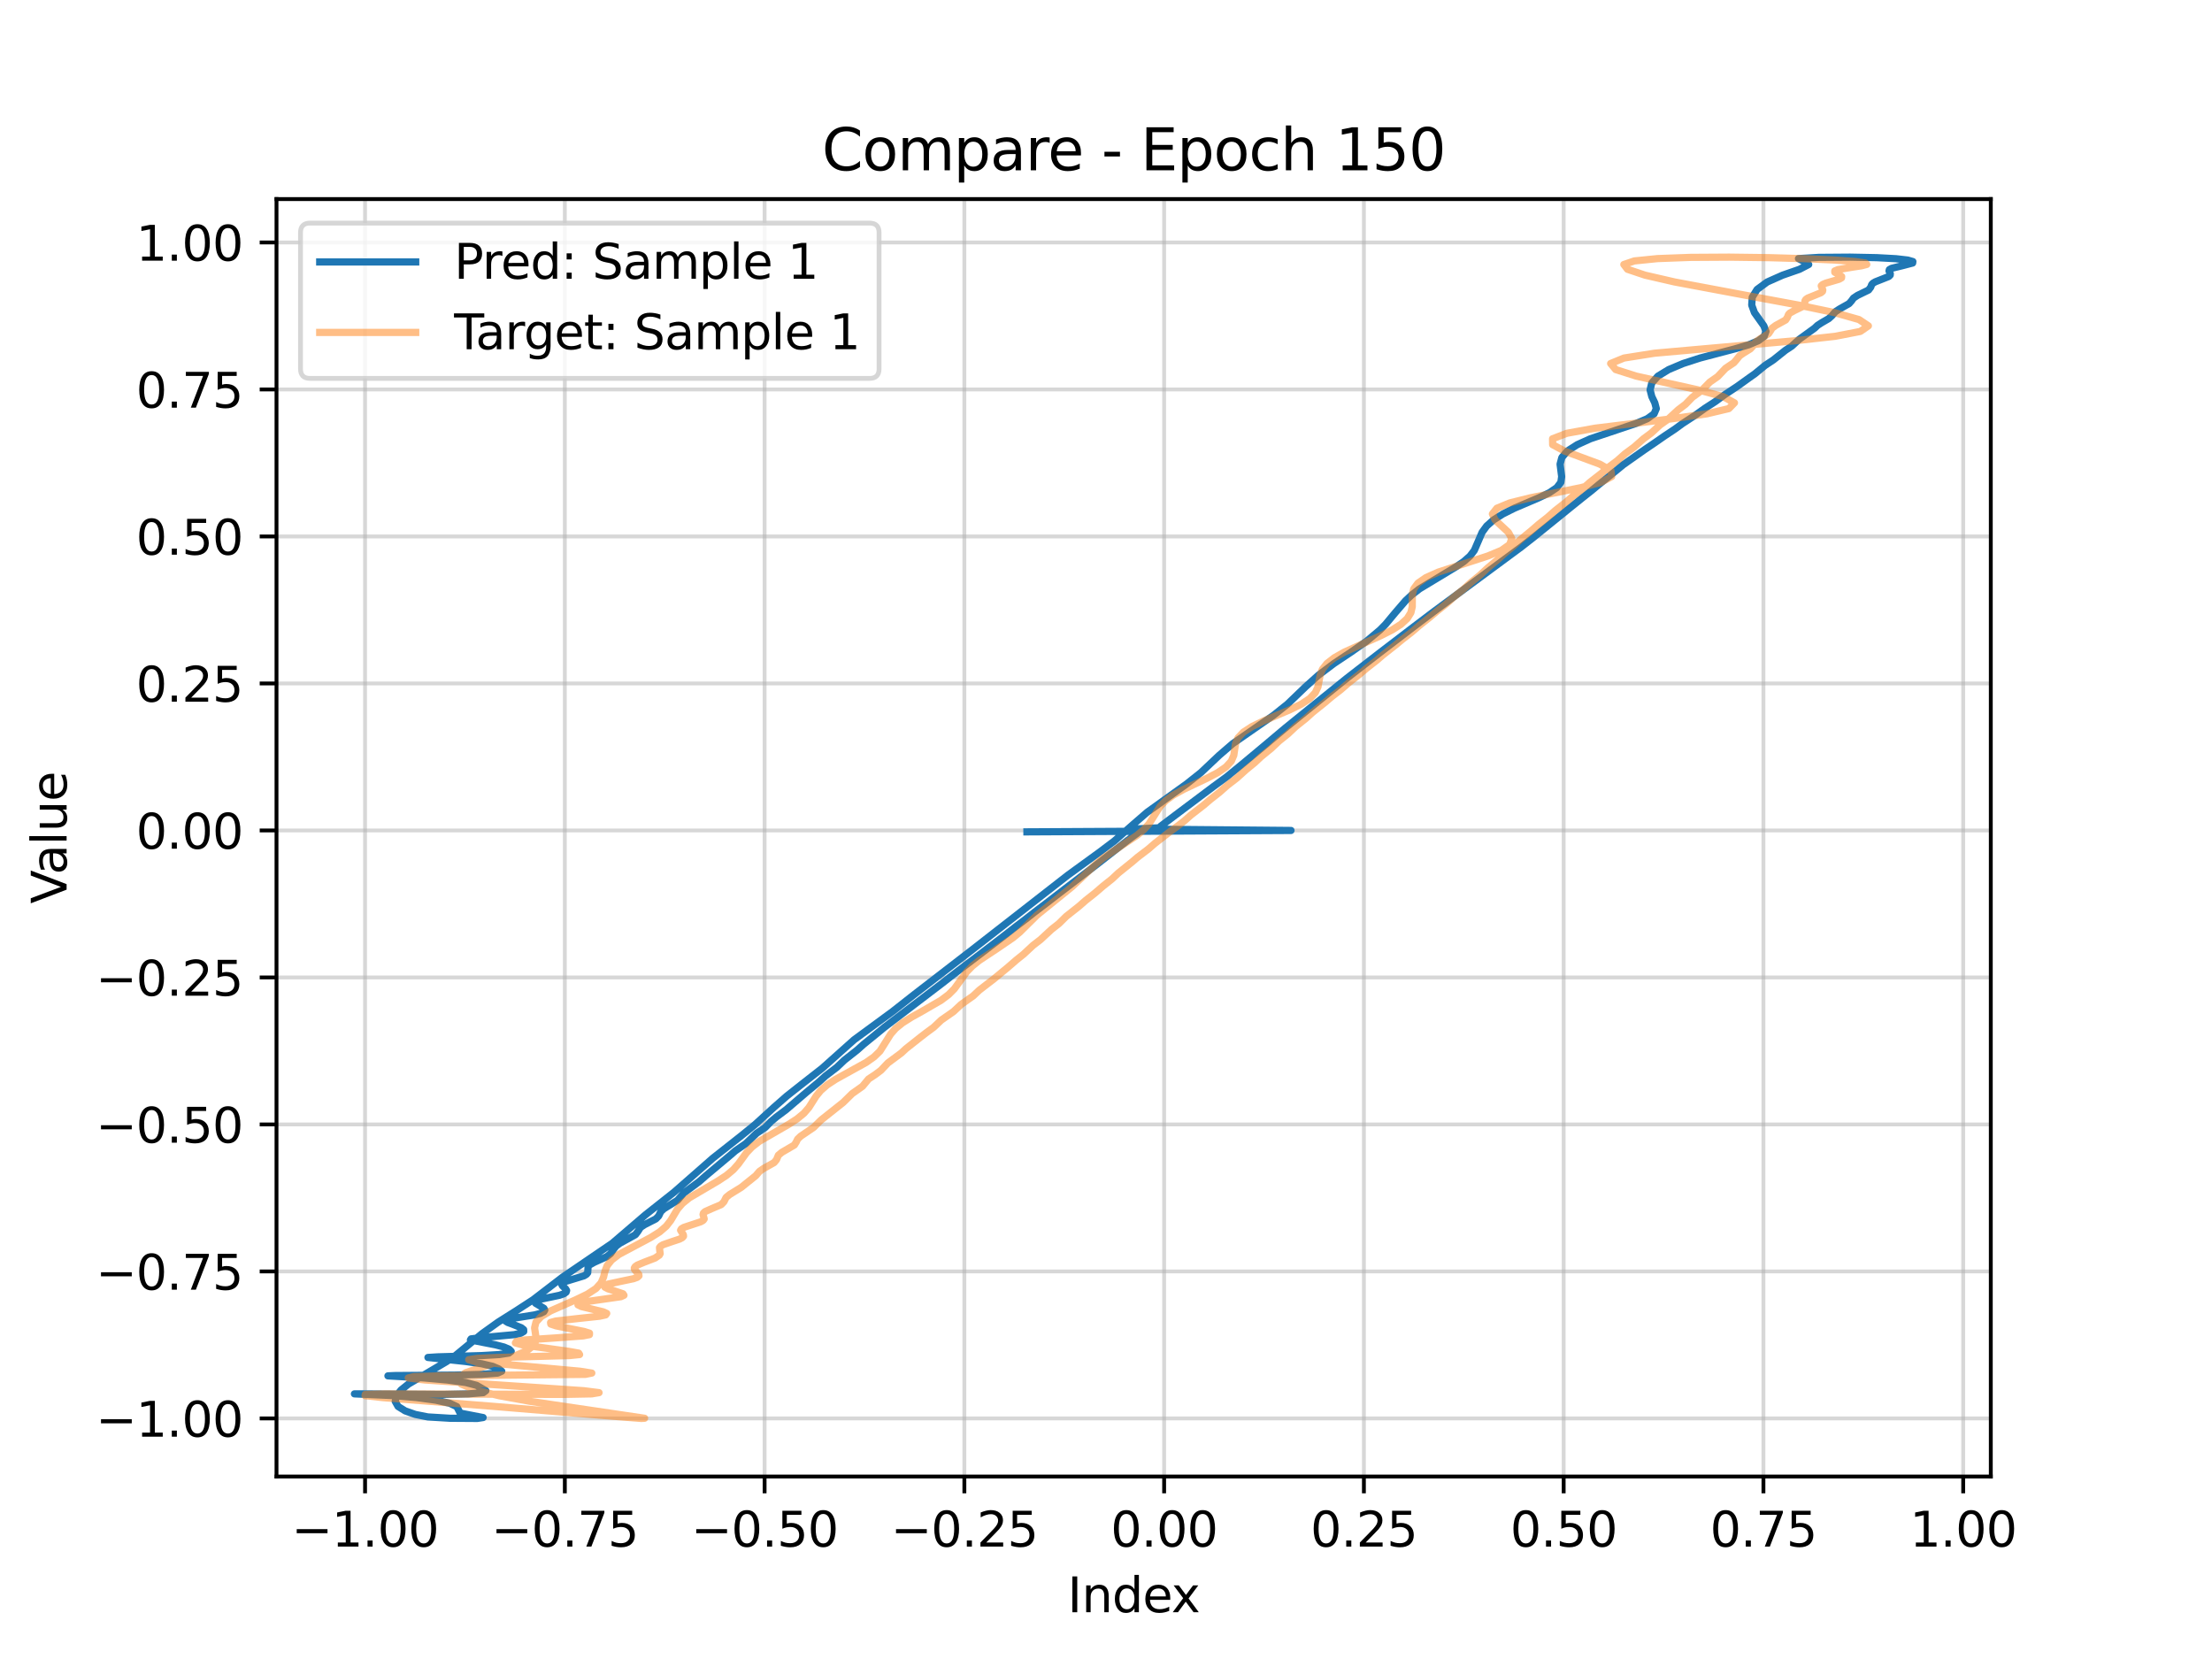 <?xml version="1.0" encoding="utf-8" standalone="no"?>
<!DOCTYPE svg PUBLIC "-//W3C//DTD SVG 1.1//EN"
  "http://www.w3.org/Graphics/SVG/1.1/DTD/svg11.dtd">
<svg xmlns:xlink="http://www.w3.org/1999/xlink" width="460.8pt" height="345.6pt" viewBox="0 0 460.8 345.6" xmlns="http://www.w3.org/2000/svg" version="1.1">
 <defs>
  <style type="text/css">*{stroke-linejoin: round; stroke-linecap: butt}</style>
 </defs>
 <g id="figure_1">
  <g id="patch_1">
   <path d="M 0 345.6 
L 460.8 345.6 
L 460.8 0 
L 0 0 
z
" style="fill: #ffffff"/>
  </g>
  <g id="axes_1">
   <g id="patch_2">
    <path d="M 57.6 307.584 
L 414.72 307.584 
L 414.72 41.472 
L 57.6 41.472 
z
" style="fill: #ffffff"/>
   </g>
   <g id="matplotlib.axis_1">
    <g id="xtick_1">
     <g id="line2d_1">
      <path d="M 76.05 307.584 
L 76.05 41.472 
" clip-path="url(#p372ca91ec2)" style="fill: none; stroke: #b0b0b0; stroke-opacity: 0.5; stroke-width: 0.8; stroke-linecap: square"/>
     </g>
     <g id="line2d_2">
      <defs>
       <path id="m14d3449de6" d="M 0 0 
L 0 3.5 
" style="stroke: #000000; stroke-width: 0.8"/>
      </defs>
      <g>
       <use xlink:href="#m14d3449de6" x="76.05" y="307.584" style="stroke: #000000; stroke-width: 0.8"/>
      </g>
     </g>
     <g id="text_1">
      <!-- −1.00 -->
      <g transform="translate(60.728 322.182) scale(0.1 -0.1)">
       <defs>
        <path id="DejaVuSans-2212" d="M 678 2272 
L 4684 2272 
L 4684 1741 
L 678 1741 
L 678 2272 
z
" transform="scale(0.016)"/>
        <path id="DejaVuSans-31" d="M 794 531 
L 1825 531 
L 1825 4091 
L 703 3866 
L 703 4441 
L 1819 4666 
L 2450 4666 
L 2450 531 
L 3481 531 
L 3481 0 
L 794 0 
L 794 531 
z
" transform="scale(0.016)"/>
        <path id="DejaVuSans-2e" d="M 684 794 
L 1344 794 
L 1344 0 
L 684 0 
L 684 794 
z
" transform="scale(0.016)"/>
        <path id="DejaVuSans-30" d="M 2034 4250 
Q 1547 4250 1301 3770 
Q 1056 3291 1056 2328 
Q 1056 1369 1301 889 
Q 1547 409 2034 409 
Q 2525 409 2770 889 
Q 3016 1369 3016 2328 
Q 3016 3291 2770 3770 
Q 2525 4250 2034 4250 
z
M 2034 4750 
Q 2819 4750 3233 4129 
Q 3647 3509 3647 2328 
Q 3647 1150 3233 529 
Q 2819 -91 2034 -91 
Q 1250 -91 836 529 
Q 422 1150 422 2328 
Q 422 3509 836 4129 
Q 1250 4750 2034 4750 
z
" transform="scale(0.016)"/>
       </defs>
       <use xlink:href="#DejaVuSans-2212"/>
       <use xlink:href="#DejaVuSans-31" transform="translate(83.789 0)"/>
       <use xlink:href="#DejaVuSans-2e" transform="translate(147.412 0)"/>
       <use xlink:href="#DejaVuSans-30" transform="translate(179.199 0)"/>
       <use xlink:href="#DejaVuSans-30" transform="translate(242.822 0)"/>
      </g>
     </g>
    </g>
    <g id="xtick_2">
     <g id="line2d_3">
      <path d="M 117.665 307.584 
L 117.665 41.472 
" clip-path="url(#p372ca91ec2)" style="fill: none; stroke: #b0b0b0; stroke-opacity: 0.5; stroke-width: 0.8; stroke-linecap: square"/>
     </g>
     <g id="line2d_4">
      <g>
       <use xlink:href="#m14d3449de6" x="117.665" y="307.584" style="stroke: #000000; stroke-width: 0.8"/>
      </g>
     </g>
     <g id="text_2">
      <!-- −0.75 -->
      <g transform="translate(102.343 322.182) scale(0.1 -0.1)">
       <defs>
        <path id="DejaVuSans-37" d="M 525 4666 
L 3525 4666 
L 3525 4397 
L 1831 0 
L 1172 0 
L 2766 4134 
L 525 4134 
L 525 4666 
z
" transform="scale(0.016)"/>
        <path id="DejaVuSans-35" d="M 691 4666 
L 3169 4666 
L 3169 4134 
L 1269 4134 
L 1269 2991 
Q 1406 3038 1543 3061 
Q 1681 3084 1819 3084 
Q 2600 3084 3056 2656 
Q 3513 2228 3513 1497 
Q 3513 744 3044 326 
Q 2575 -91 1722 -91 
Q 1428 -91 1123 -41 
Q 819 9 494 109 
L 494 744 
Q 775 591 1075 516 
Q 1375 441 1709 441 
Q 2250 441 2565 725 
Q 2881 1009 2881 1497 
Q 2881 1984 2565 2268 
Q 2250 2553 1709 2553 
Q 1456 2553 1204 2497 
Q 953 2441 691 2322 
L 691 4666 
z
" transform="scale(0.016)"/>
       </defs>
       <use xlink:href="#DejaVuSans-2212"/>
       <use xlink:href="#DejaVuSans-30" transform="translate(83.789 0)"/>
       <use xlink:href="#DejaVuSans-2e" transform="translate(147.412 0)"/>
       <use xlink:href="#DejaVuSans-37" transform="translate(179.199 0)"/>
       <use xlink:href="#DejaVuSans-35" transform="translate(242.822 0)"/>
      </g>
     </g>
    </g>
    <g id="xtick_3">
     <g id="line2d_5">
      <path d="M 159.28 307.584 
L 159.28 41.472 
" clip-path="url(#p372ca91ec2)" style="fill: none; stroke: #b0b0b0; stroke-opacity: 0.5; stroke-width: 0.8; stroke-linecap: square"/>
     </g>
     <g id="line2d_6">
      <g>
       <use xlink:href="#m14d3449de6" x="159.28" y="307.584" style="stroke: #000000; stroke-width: 0.8"/>
      </g>
     </g>
     <g id="text_3">
      <!-- −0.50 -->
      <g transform="translate(143.958 322.182) scale(0.1 -0.1)">
       <use xlink:href="#DejaVuSans-2212"/>
       <use xlink:href="#DejaVuSans-30" transform="translate(83.789 0)"/>
       <use xlink:href="#DejaVuSans-2e" transform="translate(147.412 0)"/>
       <use xlink:href="#DejaVuSans-35" transform="translate(179.199 0)"/>
       <use xlink:href="#DejaVuSans-30" transform="translate(242.822 0)"/>
      </g>
     </g>
    </g>
    <g id="xtick_4">
     <g id="line2d_7">
      <path d="M 200.895 307.584 
L 200.895 41.472 
" clip-path="url(#p372ca91ec2)" style="fill: none; stroke: #b0b0b0; stroke-opacity: 0.5; stroke-width: 0.8; stroke-linecap: square"/>
     </g>
     <g id="line2d_8">
      <g>
       <use xlink:href="#m14d3449de6" x="200.895" y="307.584" style="stroke: #000000; stroke-width: 0.8"/>
      </g>
     </g>
     <g id="text_4">
      <!-- −0.25 -->
      <g transform="translate(185.573 322.182) scale(0.1 -0.1)">
       <defs>
        <path id="DejaVuSans-32" d="M 1228 531 
L 3431 531 
L 3431 0 
L 469 0 
L 469 531 
Q 828 903 1448 1529 
Q 2069 2156 2228 2338 
Q 2531 2678 2651 2914 
Q 2772 3150 2772 3378 
Q 2772 3750 2511 3984 
Q 2250 4219 1831 4219 
Q 1534 4219 1204 4116 
Q 875 4013 500 3803 
L 500 4441 
Q 881 4594 1212 4672 
Q 1544 4750 1819 4750 
Q 2544 4750 2975 4387 
Q 3406 4025 3406 3419 
Q 3406 3131 3298 2873 
Q 3191 2616 2906 2266 
Q 2828 2175 2409 1742 
Q 1991 1309 1228 531 
z
" transform="scale(0.016)"/>
       </defs>
       <use xlink:href="#DejaVuSans-2212"/>
       <use xlink:href="#DejaVuSans-30" transform="translate(83.789 0)"/>
       <use xlink:href="#DejaVuSans-2e" transform="translate(147.412 0)"/>
       <use xlink:href="#DejaVuSans-32" transform="translate(179.199 0)"/>
       <use xlink:href="#DejaVuSans-35" transform="translate(242.822 0)"/>
      </g>
     </g>
    </g>
    <g id="xtick_5">
     <g id="line2d_9">
      <path d="M 242.51 307.584 
L 242.51 41.472 
" clip-path="url(#p372ca91ec2)" style="fill: none; stroke: #b0b0b0; stroke-opacity: 0.5; stroke-width: 0.8; stroke-linecap: square"/>
     </g>
     <g id="line2d_10">
      <g>
       <use xlink:href="#m14d3449de6" x="242.51" y="307.584" style="stroke: #000000; stroke-width: 0.8"/>
      </g>
     </g>
     <g id="text_5">
      <!-- 0.00 -->
      <g transform="translate(231.377 322.182) scale(0.1 -0.1)">
       <use xlink:href="#DejaVuSans-30"/>
       <use xlink:href="#DejaVuSans-2e" transform="translate(63.623 0)"/>
       <use xlink:href="#DejaVuSans-30" transform="translate(95.41 0)"/>
       <use xlink:href="#DejaVuSans-30" transform="translate(159.033 0)"/>
      </g>
     </g>
    </g>
    <g id="xtick_6">
     <g id="line2d_11">
      <path d="M 284.125 307.584 
L 284.125 41.472 
" clip-path="url(#p372ca91ec2)" style="fill: none; stroke: #b0b0b0; stroke-opacity: 0.5; stroke-width: 0.8; stroke-linecap: square"/>
     </g>
     <g id="line2d_12">
      <g>
       <use xlink:href="#m14d3449de6" x="284.125" y="307.584" style="stroke: #000000; stroke-width: 0.8"/>
      </g>
     </g>
     <g id="text_6">
      <!-- 0.25 -->
      <g transform="translate(272.992 322.182) scale(0.1 -0.1)">
       <use xlink:href="#DejaVuSans-30"/>
       <use xlink:href="#DejaVuSans-2e" transform="translate(63.623 0)"/>
       <use xlink:href="#DejaVuSans-32" transform="translate(95.41 0)"/>
       <use xlink:href="#DejaVuSans-35" transform="translate(159.033 0)"/>
      </g>
     </g>
    </g>
    <g id="xtick_7">
     <g id="line2d_13">
      <path d="M 325.74 307.584 
L 325.74 41.472 
" clip-path="url(#p372ca91ec2)" style="fill: none; stroke: #b0b0b0; stroke-opacity: 0.5; stroke-width: 0.8; stroke-linecap: square"/>
     </g>
     <g id="line2d_14">
      <g>
       <use xlink:href="#m14d3449de6" x="325.74" y="307.584" style="stroke: #000000; stroke-width: 0.8"/>
      </g>
     </g>
     <g id="text_7">
      <!-- 0.50 -->
      <g transform="translate(314.607 322.182) scale(0.1 -0.1)">
       <use xlink:href="#DejaVuSans-30"/>
       <use xlink:href="#DejaVuSans-2e" transform="translate(63.623 0)"/>
       <use xlink:href="#DejaVuSans-35" transform="translate(95.41 0)"/>
       <use xlink:href="#DejaVuSans-30" transform="translate(159.033 0)"/>
      </g>
     </g>
    </g>
    <g id="xtick_8">
     <g id="line2d_15">
      <path d="M 367.355 307.584 
L 367.355 41.472 
" clip-path="url(#p372ca91ec2)" style="fill: none; stroke: #b0b0b0; stroke-opacity: 0.5; stroke-width: 0.8; stroke-linecap: square"/>
     </g>
     <g id="line2d_16">
      <g>
       <use xlink:href="#m14d3449de6" x="367.355" y="307.584" style="stroke: #000000; stroke-width: 0.8"/>
      </g>
     </g>
     <g id="text_8">
      <!-- 0.75 -->
      <g transform="translate(356.222 322.182) scale(0.1 -0.1)">
       <use xlink:href="#DejaVuSans-30"/>
       <use xlink:href="#DejaVuSans-2e" transform="translate(63.623 0)"/>
       <use xlink:href="#DejaVuSans-37" transform="translate(95.41 0)"/>
       <use xlink:href="#DejaVuSans-35" transform="translate(159.033 0)"/>
      </g>
     </g>
    </g>
    <g id="xtick_9">
     <g id="line2d_17">
      <path d="M 408.97 307.584 
L 408.97 41.472 
" clip-path="url(#p372ca91ec2)" style="fill: none; stroke: #b0b0b0; stroke-opacity: 0.5; stroke-width: 0.8; stroke-linecap: square"/>
     </g>
     <g id="line2d_18">
      <g>
       <use xlink:href="#m14d3449de6" x="408.97" y="307.584" style="stroke: #000000; stroke-width: 0.8"/>
      </g>
     </g>
     <g id="text_9">
      <!-- 1.00 -->
      <g transform="translate(397.837 322.182) scale(0.1 -0.1)">
       <use xlink:href="#DejaVuSans-31"/>
       <use xlink:href="#DejaVuSans-2e" transform="translate(63.623 0)"/>
       <use xlink:href="#DejaVuSans-30" transform="translate(95.41 0)"/>
       <use xlink:href="#DejaVuSans-30" transform="translate(159.033 0)"/>
      </g>
     </g>
    </g>
    <g id="text_10">
     <!-- Index -->
     <g transform="translate(222.394 335.861) scale(0.1 -0.1)">
      <defs>
       <path id="DejaVuSans-49" d="M 628 4666 
L 1259 4666 
L 1259 0 
L 628 0 
L 628 4666 
z
" transform="scale(0.016)"/>
       <path id="DejaVuSans-6e" d="M 3513 2113 
L 3513 0 
L 2938 0 
L 2938 2094 
Q 2938 2591 2744 2837 
Q 2550 3084 2163 3084 
Q 1697 3084 1428 2787 
Q 1159 2491 1159 1978 
L 1159 0 
L 581 0 
L 581 3500 
L 1159 3500 
L 1159 2956 
Q 1366 3272 1645 3428 
Q 1925 3584 2291 3584 
Q 2894 3584 3203 3211 
Q 3513 2838 3513 2113 
z
" transform="scale(0.016)"/>
       <path id="DejaVuSans-64" d="M 2906 2969 
L 2906 4863 
L 3481 4863 
L 3481 0 
L 2906 0 
L 2906 525 
Q 2725 213 2448 61 
Q 2172 -91 1784 -91 
Q 1150 -91 751 415 
Q 353 922 353 1747 
Q 353 2572 751 3078 
Q 1150 3584 1784 3584 
Q 2172 3584 2448 3432 
Q 2725 3281 2906 2969 
z
M 947 1747 
Q 947 1113 1208 752 
Q 1469 391 1925 391 
Q 2381 391 2643 752 
Q 2906 1113 2906 1747 
Q 2906 2381 2643 2742 
Q 2381 3103 1925 3103 
Q 1469 3103 1208 2742 
Q 947 2381 947 1747 
z
" transform="scale(0.016)"/>
       <path id="DejaVuSans-65" d="M 3597 1894 
L 3597 1613 
L 953 1613 
Q 991 1019 1311 708 
Q 1631 397 2203 397 
Q 2534 397 2845 478 
Q 3156 559 3463 722 
L 3463 178 
Q 3153 47 2828 -22 
Q 2503 -91 2169 -91 
Q 1331 -91 842 396 
Q 353 884 353 1716 
Q 353 2575 817 3079 
Q 1281 3584 2069 3584 
Q 2775 3584 3186 3129 
Q 3597 2675 3597 1894 
z
M 3022 2063 
Q 3016 2534 2758 2815 
Q 2500 3097 2075 3097 
Q 1594 3097 1305 2825 
Q 1016 2553 972 2059 
L 3022 2063 
z
" transform="scale(0.016)"/>
       <path id="DejaVuSans-78" d="M 3513 3500 
L 2247 1797 
L 3578 0 
L 2900 0 
L 1881 1375 
L 863 0 
L 184 0 
L 1544 1831 
L 300 3500 
L 978 3500 
L 1906 2253 
L 2834 3500 
L 3513 3500 
z
" transform="scale(0.016)"/>
      </defs>
      <use xlink:href="#DejaVuSans-49"/>
      <use xlink:href="#DejaVuSans-6e" transform="translate(29.492 0)"/>
      <use xlink:href="#DejaVuSans-64" transform="translate(92.871 0)"/>
      <use xlink:href="#DejaVuSans-65" transform="translate(156.348 0)"/>
      <use xlink:href="#DejaVuSans-78" transform="translate(216.121 0)"/>
     </g>
    </g>
   </g>
   <g id="matplotlib.axis_2">
    <g id="ytick_1">
     <g id="line2d_19">
      <path d="M 57.6 295.488 
L 414.72 295.488 
" clip-path="url(#p372ca91ec2)" style="fill: none; stroke: #b0b0b0; stroke-opacity: 0.5; stroke-width: 0.8; stroke-linecap: square"/>
     </g>
     <g id="line2d_20">
      <defs>
       <path id="m4beee097c0" d="M 0 0 
L -3.5 0 
" style="stroke: #000000; stroke-width: 0.8"/>
      </defs>
      <g>
       <use xlink:href="#m4beee097c0" x="57.6" y="295.488" style="stroke: #000000; stroke-width: 0.8"/>
      </g>
     </g>
     <g id="text_11">
      <!-- −1.00 -->
      <g transform="translate(19.955 299.287) scale(0.1 -0.1)">
       <use xlink:href="#DejaVuSans-2212"/>
       <use xlink:href="#DejaVuSans-31" transform="translate(83.789 0)"/>
       <use xlink:href="#DejaVuSans-2e" transform="translate(147.412 0)"/>
       <use xlink:href="#DejaVuSans-30" transform="translate(179.199 0)"/>
       <use xlink:href="#DejaVuSans-30" transform="translate(242.822 0)"/>
      </g>
     </g>
    </g>
    <g id="ytick_2">
     <g id="line2d_21">
      <path d="M 57.6 264.865 
L 414.72 264.865 
" clip-path="url(#p372ca91ec2)" style="fill: none; stroke: #b0b0b0; stroke-opacity: 0.5; stroke-width: 0.8; stroke-linecap: square"/>
     </g>
     <g id="line2d_22">
      <g>
       <use xlink:href="#m4beee097c0" x="57.6" y="264.865" style="stroke: #000000; stroke-width: 0.8"/>
      </g>
     </g>
     <g id="text_12">
      <!-- −0.75 -->
      <g transform="translate(19.955 268.665) scale(0.1 -0.1)">
       <use xlink:href="#DejaVuSans-2212"/>
       <use xlink:href="#DejaVuSans-30" transform="translate(83.789 0)"/>
       <use xlink:href="#DejaVuSans-2e" transform="translate(147.412 0)"/>
       <use xlink:href="#DejaVuSans-37" transform="translate(179.199 0)"/>
       <use xlink:href="#DejaVuSans-35" transform="translate(242.822 0)"/>
      </g>
     </g>
    </g>
    <g id="ytick_3">
     <g id="line2d_23">
      <path d="M 57.6 234.243 
L 414.72 234.243 
" clip-path="url(#p372ca91ec2)" style="fill: none; stroke: #b0b0b0; stroke-opacity: 0.5; stroke-width: 0.8; stroke-linecap: square"/>
     </g>
     <g id="line2d_24">
      <g>
       <use xlink:href="#m4beee097c0" x="57.6" y="234.243" style="stroke: #000000; stroke-width: 0.8"/>
      </g>
     </g>
     <g id="text_13">
      <!-- −0.50 -->
      <g transform="translate(19.955 238.042) scale(0.1 -0.1)">
       <use xlink:href="#DejaVuSans-2212"/>
       <use xlink:href="#DejaVuSans-30" transform="translate(83.789 0)"/>
       <use xlink:href="#DejaVuSans-2e" transform="translate(147.412 0)"/>
       <use xlink:href="#DejaVuSans-35" transform="translate(179.199 0)"/>
       <use xlink:href="#DejaVuSans-30" transform="translate(242.822 0)"/>
      </g>
     </g>
    </g>
    <g id="ytick_4">
     <g id="line2d_25">
      <path d="M 57.6 203.62 
L 414.72 203.62 
" clip-path="url(#p372ca91ec2)" style="fill: none; stroke: #b0b0b0; stroke-opacity: 0.5; stroke-width: 0.8; stroke-linecap: square"/>
     </g>
     <g id="line2d_26">
      <g>
       <use xlink:href="#m4beee097c0" x="57.6" y="203.62" style="stroke: #000000; stroke-width: 0.8"/>
      </g>
     </g>
     <g id="text_14">
      <!-- −0.25 -->
      <g transform="translate(19.955 207.419) scale(0.1 -0.1)">
       <use xlink:href="#DejaVuSans-2212"/>
       <use xlink:href="#DejaVuSans-30" transform="translate(83.789 0)"/>
       <use xlink:href="#DejaVuSans-2e" transform="translate(147.412 0)"/>
       <use xlink:href="#DejaVuSans-32" transform="translate(179.199 0)"/>
       <use xlink:href="#DejaVuSans-35" transform="translate(242.822 0)"/>
      </g>
     </g>
    </g>
    <g id="ytick_5">
     <g id="line2d_27">
      <path d="M 57.6 172.997 
L 414.72 172.997 
" clip-path="url(#p372ca91ec2)" style="fill: none; stroke: #b0b0b0; stroke-opacity: 0.5; stroke-width: 0.8; stroke-linecap: square"/>
     </g>
     <g id="line2d_28">
      <g>
       <use xlink:href="#m4beee097c0" x="57.6" y="172.997" style="stroke: #000000; stroke-width: 0.8"/>
      </g>
     </g>
     <g id="text_15">
      <!-- 0.00 -->
      <g transform="translate(28.334 176.797) scale(0.1 -0.1)">
       <use xlink:href="#DejaVuSans-30"/>
       <use xlink:href="#DejaVuSans-2e" transform="translate(63.623 0)"/>
       <use xlink:href="#DejaVuSans-30" transform="translate(95.41 0)"/>
       <use xlink:href="#DejaVuSans-30" transform="translate(159.033 0)"/>
      </g>
     </g>
    </g>
    <g id="ytick_6">
     <g id="line2d_29">
      <path d="M 57.6 142.375 
L 414.72 142.375 
" clip-path="url(#p372ca91ec2)" style="fill: none; stroke: #b0b0b0; stroke-opacity: 0.5; stroke-width: 0.8; stroke-linecap: square"/>
     </g>
     <g id="line2d_30">
      <g>
       <use xlink:href="#m4beee097c0" x="57.6" y="142.375" style="stroke: #000000; stroke-width: 0.8"/>
      </g>
     </g>
     <g id="text_16">
      <!-- 0.25 -->
      <g transform="translate(28.334 146.174) scale(0.1 -0.1)">
       <use xlink:href="#DejaVuSans-30"/>
       <use xlink:href="#DejaVuSans-2e" transform="translate(63.623 0)"/>
       <use xlink:href="#DejaVuSans-32" transform="translate(95.41 0)"/>
       <use xlink:href="#DejaVuSans-35" transform="translate(159.033 0)"/>
      </g>
     </g>
    </g>
    <g id="ytick_7">
     <g id="line2d_31">
      <path d="M 57.6 111.752 
L 414.72 111.752 
" clip-path="url(#p372ca91ec2)" style="fill: none; stroke: #b0b0b0; stroke-opacity: 0.5; stroke-width: 0.8; stroke-linecap: square"/>
     </g>
     <g id="line2d_32">
      <g>
       <use xlink:href="#m4beee097c0" x="57.6" y="111.752" style="stroke: #000000; stroke-width: 0.8"/>
      </g>
     </g>
     <g id="text_17">
      <!-- 0.50 -->
      <g transform="translate(28.334 115.551) scale(0.1 -0.1)">
       <use xlink:href="#DejaVuSans-30"/>
       <use xlink:href="#DejaVuSans-2e" transform="translate(63.623 0)"/>
       <use xlink:href="#DejaVuSans-35" transform="translate(95.41 0)"/>
       <use xlink:href="#DejaVuSans-30" transform="translate(159.033 0)"/>
      </g>
     </g>
    </g>
    <g id="ytick_8">
     <g id="line2d_33">
      <path d="M 57.6 81.129 
L 414.72 81.129 
" clip-path="url(#p372ca91ec2)" style="fill: none; stroke: #b0b0b0; stroke-opacity: 0.5; stroke-width: 0.8; stroke-linecap: square"/>
     </g>
     <g id="line2d_34">
      <g>
       <use xlink:href="#m4beee097c0" x="57.6" y="81.129" style="stroke: #000000; stroke-width: 0.8"/>
      </g>
     </g>
     <g id="text_18">
      <!-- 0.75 -->
      <g transform="translate(28.334 84.928) scale(0.1 -0.1)">
       <use xlink:href="#DejaVuSans-30"/>
       <use xlink:href="#DejaVuSans-2e" transform="translate(63.623 0)"/>
       <use xlink:href="#DejaVuSans-37" transform="translate(95.41 0)"/>
       <use xlink:href="#DejaVuSans-35" transform="translate(159.033 0)"/>
      </g>
     </g>
    </g>
    <g id="ytick_9">
     <g id="line2d_35">
      <path d="M 57.6 50.507 
L 414.72 50.507 
" clip-path="url(#p372ca91ec2)" style="fill: none; stroke: #b0b0b0; stroke-opacity: 0.5; stroke-width: 0.8; stroke-linecap: square"/>
     </g>
     <g id="line2d_36">
      <g>
       <use xlink:href="#m4beee097c0" x="57.6" y="50.507" style="stroke: #000000; stroke-width: 0.8"/>
      </g>
     </g>
     <g id="text_19">
      <!-- 1.00 -->
      <g transform="translate(28.334 54.306) scale(0.1 -0.1)">
       <use xlink:href="#DejaVuSans-31"/>
       <use xlink:href="#DejaVuSans-2e" transform="translate(63.623 0)"/>
       <use xlink:href="#DejaVuSans-30" transform="translate(95.41 0)"/>
       <use xlink:href="#DejaVuSans-30" transform="translate(159.033 0)"/>
      </g>
     </g>
    </g>
    <g id="text_20">
     <!-- Value -->
     <g transform="translate(13.875 188.259) rotate(-90) scale(0.1 -0.1)">
      <defs>
       <path id="DejaVuSans-56" d="M 1831 0 
L 50 4666 
L 709 4666 
L 2188 738 
L 3669 4666 
L 4325 4666 
L 2547 0 
L 1831 0 
z
" transform="scale(0.016)"/>
       <path id="DejaVuSans-61" d="M 2194 1759 
Q 1497 1759 1228 1600 
Q 959 1441 959 1056 
Q 959 750 1161 570 
Q 1363 391 1709 391 
Q 2188 391 2477 730 
Q 2766 1069 2766 1631 
L 2766 1759 
L 2194 1759 
z
M 3341 1997 
L 3341 0 
L 2766 0 
L 2766 531 
Q 2569 213 2275 61 
Q 1981 -91 1556 -91 
Q 1019 -91 701 211 
Q 384 513 384 1019 
Q 384 1609 779 1909 
Q 1175 2209 1959 2209 
L 2766 2209 
L 2766 2266 
Q 2766 2663 2505 2880 
Q 2244 3097 1772 3097 
Q 1472 3097 1187 3025 
Q 903 2953 641 2809 
L 641 3341 
Q 956 3463 1253 3523 
Q 1550 3584 1831 3584 
Q 2591 3584 2966 3190 
Q 3341 2797 3341 1997 
z
" transform="scale(0.016)"/>
       <path id="DejaVuSans-6c" d="M 603 4863 
L 1178 4863 
L 1178 0 
L 603 0 
L 603 4863 
z
" transform="scale(0.016)"/>
       <path id="DejaVuSans-75" d="M 544 1381 
L 544 3500 
L 1119 3500 
L 1119 1403 
Q 1119 906 1312 657 
Q 1506 409 1894 409 
Q 2359 409 2629 706 
Q 2900 1003 2900 1516 
L 2900 3500 
L 3475 3500 
L 3475 0 
L 2900 0 
L 2900 538 
Q 2691 219 2414 64 
Q 2138 -91 1772 -91 
Q 1169 -91 856 284 
Q 544 659 544 1381 
z
M 1991 3584 
L 1991 3584 
z
" transform="scale(0.016)"/>
      </defs>
      <use xlink:href="#DejaVuSans-56"/>
      <use xlink:href="#DejaVuSans-61" transform="translate(60.658 0)"/>
      <use xlink:href="#DejaVuSans-6c" transform="translate(121.938 0)"/>
      <use xlink:href="#DejaVuSans-75" transform="translate(149.721 0)"/>
      <use xlink:href="#DejaVuSans-65" transform="translate(213.1 0)"/>
     </g>
    </g>
   </g>
   <g id="line2d_37">
    <path d="M 213.926 173.293 
L 268.94 173 
L 236.181 172.706 
L 242.053 172.413 
L 241.785 172.121 
L 244.891 169.775 
L 249.981 165.955 
L 252.732 163.888 
L 255.56 161.817 
L 258.824 159.143 
L 263.47 155.266 
L 265.591 153.479 
L 267.716 151.691 
L 269.911 149.91 
L 280.5 141.349 
L 282.761 139.593 
L 287.28 136.099 
L 294.478 130.593 
L 298.688 127.403 
L 316.902 113.947 
L 319.52 111.892 
L 322.417 109.55 
L 327.091 105.763 
L 329.612 103.732 
L 331.438 102.288 
L 333.188 100.843 
L 334.981 99.406 
L 336.748 97.967 
L 338.137 96.821 
L 342.604 93.674 
L 344.712 92.243 
L 346.769 90.814 
L 348.925 89.381 
L 350.49 88.235 
L 353.129 86.514 
L 355.133 85.078 
L 357.353 83.639 
L 359.322 82.198 
L 361.939 80.467 
L 364.339 78.739 
L 365.57 77.871 
L 367.68 76.137 
L 369.417 74.984 
L 371.947 72.967 
L 373.263 72.104 
L 374.196 71.235 
L 374.842 70.661 
L 378.007 68.366 
L 378.611 67.794 
L 379.482 67.229 
L 380.952 66.376 
L 381.593 65.798 
L 382.334 64.939 
L 383.198 64.378 
L 385.202 63.245 
L 385.706 62.667 
L 386.117 62.096 
L 386.951 61.539 
L 389.257 60.415 
L 389.701 59.835 
L 389.917 59.264 
L 390.195 58.985 
L 390.659 58.712 
L 393.469 57.599 
L 393.765 57.306 
L 393.785 57.011 
L 393.513 56.434 
L 393.59 56.159 
L 394.061 55.894 
L 396.245 55.366 
L 398.44 54.792 
L 398.487 54.484 
L 397.413 54.175 
L 394.968 53.894 
L 390.967 53.676 
L 385.445 53.568 
L 378.858 53.618 
L 374.653 53.87 
L 375.596 54.358 
L 376.786 55.101 
L 374.877 56.097 
L 371.345 57.325 
L 368.146 58.745 
L 366.029 60.299 
L 365.023 61.924 
L 364.913 63.55 
L 365.481 65.116 
L 367.446 67.883 
L 367.884 69.042 
L 367.522 70.059 
L 366.325 70.969 
L 364.313 71.821 
L 361.42 72.673 
L 354.137 74.59 
L 350.625 75.725 
L 347.623 76.987 
L 345.379 78.354 
L 344.094 79.783 
L 343.745 81.22 
L 344.101 82.613 
L 344.725 83.92 
L 345.04 85.118 
L 344.576 86.212 
L 343.148 87.228 
L 340.832 88.209 
L 331.31 91.4 
L 328.574 92.637 
L 326.504 93.955 
L 325.356 95.319 
L 324.991 96.687 
L 325.323 99.282 
L 325.159 100.466 
L 324.325 101.578 
L 322.762 102.641 
L 320.584 103.69 
L 315.458 105.878 
L 313.094 107.057 
L 311.143 108.297 
L 309.702 109.579 
L 308.753 110.88 
L 307.131 114.65 
L 306.245 115.821 
L 304.964 116.956 
L 303.32 118.072 
L 295.693 122.677 
L 294.131 123.898 
L 292.805 125.138 
L 290.665 127.623 
L 288.643 130.049 
L 287.484 131.23 
L 284.716 133.547 
L 281.426 135.857 
L 277.893 138.215 
L 274.681 140.635 
L 271.952 143.082 
L 268.207 146.684 
L 265.287 149.018 
L 256.797 154.918 
L 253.974 157.35 
L 250.164 160.951 
L 247.214 163.295 
L 238.973 169.212 
L 236.186 171.628 
L 232.119 175.209 
L 228.998 177.563 
L 222.48 182.298 
L 202.694 197.722 
L 190.42 207.195 
L 185.941 210.716 
L 177.927 216.602 
L 175.261 218.978 
L 171.325 222.501 
L 166.854 225.998 
L 163.873 228.355 
L 161.165 230.729 
L 157.293 234.265 
L 154.427 236.596 
L 148.465 241.299 
L 140.401 248.372 
L 134.449 253.08 
L 127.566 258.983 
L 117.19 266.053 
L 111.058 270.758 
L 107.499 273.074 
L 103.778 275.421 
L 100.438 277.811 
L 94.715 282.518 
L 93.003 283.66 
L 85.068 288.341 
L 83.555 289.558 
L 82.592 290.766 
L 82.329 291.925 
L 82.927 292.99 
L 84.409 293.914 
L 86.515 294.652 
L 89.116 295.17 
L 93.735 295.449 
L 99.42 295.488 
L 100.644 295.3 
L 95.852 294.374 
L 95.164 293.024 
L 93.685 292.326 
L 90.797 291.685 
L 86.808 291.145 
L 82.159 290.74 
L 73.833 290.367 
L 74.391 290.363 
L 92.286 290.482 
L 97.561 290.369 
L 100.674 290.113 
L 101.208 289.711 
L 99.298 288.598 
L 97.033 288.006 
L 93.151 287.475 
L 88.397 287.057 
L 80.813 286.617 
L 82.227 286.551 
L 94.742 286.454 
L 100.34 286.305 
L 103.679 286.039 
L 104.523 285.651 
L 103.901 285.166 
L 102.637 284.63 
L 100.354 284.099 
L 97.002 283.626 
L 89.146 282.785 
L 91.187 282.657 
L 100.359 282.393 
L 104.022 282.177 
L 105.996 281.878 
L 106.493 281.5 
L 106.058 281.065 
L 104.984 280.608 
L 103.255 280.163 
L 97.994 279.138 
L 98.138 278.909 
L 99.767 278.709 
L 107.156 278.03 
L 108.512 277.722 
L 109.102 277.369 
L 109.089 276.986 
L 108.591 276.589 
L 106.7 275.833 
L 105.785 275.5 
L 105.308 275.204 
L 105.511 274.939 
L 106.484 274.692 
L 111.368 273.917 
L 112.57 273.609 
L 113.279 273.271 
L 113.489 272.912 
L 113.297 272.543 
L 112.133 271.828 
L 111.573 271.503 
L 111.364 271.205 
L 111.684 270.928 
L 112.581 270.664 
L 116.55 269.833 
L 117.461 269.518 
L 117.935 269.183 
L 118.037 268.836 
L 117.827 268.487 
L 117.132 267.819 
L 117.003 267.51 
L 117.243 267.218 
L 117.854 266.937 
L 121.648 265.78 
L 122.171 265.461 
L 122.432 265.133 
L 122.471 264.474 
L 122.511 263.842 
L 122.758 263.541 
L 123.801 262.958 
L 126.419 261.774 
L 127.191 261.149 
L 127.85 260.204 
L 128.327 259.595 
L 129.109 259.006 
L 132.358 257.214 
L 132.84 256.591 
L 133.424 255.682 
L 134.305 255.102 
L 136.615 253.926 
L 137.212 253.312 
L 137.651 252.4 
L 138.282 251.813 
L 141.134 250.041 
L 142.441 248.533 
L 145.665 246.138 
L 147.048 244.923 
L 152.137 240.653 
L 153.185 239.745 
L 155.383 238.221 
L 157.617 236.08 
L 159.414 234.864 
L 160.617 233.63 
L 161.699 232.717 
L 163.737 231.192 
L 168.029 227.516 
L 170.607 225.376 
L 171.944 224.165 
L 174.313 222.352 
L 175.901 220.845 
L 178.559 218.749 
L 179.896 217.554 
L 182.461 215.469 
L 184.267 213.984 
L 196.342 204.778 
L 197.882 203.576 
L 199.823 202.074 
L 201.82 200.567 
L 204.202 198.755 
L 209.328 194.821 
L 211.649 193.009 
L 213.639 191.497 
L 215.554 189.99 
L 217.941 188.181 
L 219.883 186.677 
L 221.84 185.174 
L 224.187 183.379 
L 228.837 179.807 
L 234.877 175.09 
L 237.242 173.33 
L 237.242 173.33 
" clip-path="url(#p372ca91ec2)" style="fill: none; stroke: #1f77b4; stroke-width: 1.5; stroke-linecap: square"/>
   </g>
   <g id="line2d_38">
    <path d="M 243.664 173.293 
L 245.283 172.121 
L 246.785 170.95 
L 248.108 169.775 
L 250.761 167.721 
L 252.14 166.543 
L 254.014 165.072 
L 255.689 163.592 
L 257.61 162.114 
L 259.595 160.33 
L 261.409 158.845 
L 262.681 157.65 
L 264.859 155.864 
L 266.442 154.371 
L 268.297 152.883 
L 269.877 151.393 
L 272.093 149.613 
L 273.403 148.425 
L 275.983 146.354 
L 277.373 145.171 
L 279.269 143.7 
L 280.967 142.227 
L 283.188 140.471 
L 284.558 139.301 
L 286.788 137.554 
L 288.144 136.389 
L 290.722 134.36 
L 292.121 133.2 
L 293.984 131.754 
L 295.677 130.304 
L 297.868 128.566 
L 299.232 127.403 
L 301.418 125.661 
L 302.711 124.493 
L 304.885 122.744 
L 306.505 121.28 
L 308.305 119.818 
L 309.878 118.349 
L 311.984 116.589 
L 313.279 115.412 
L 315.393 113.653 
L 316.669 112.477 
L 319.148 110.429 
L 320.501 109.258 
L 322.352 107.801 
L 324.008 106.343 
L 326.233 104.603 
L 327.565 103.442 
L 329.824 101.711 
L 331.108 100.554 
L 333.685 98.543 
L 335.005 97.393 
L 336.914 95.963 
L 338.526 94.529 
L 340.459 93.103 
L 342.399 91.384 
L 343.944 90.243 
L 345.815 88.521 
L 347.431 87.378 
L 349.61 85.364 
L 351.123 84.217 
L 352.526 82.772 
L 354.489 81.336 
L 356.184 79.6 
L 357.827 78.451 
L 359.481 76.711 
L 361.194 75.562 
L 361.699 74.984 
L 362.394 74.113 
L 363.23 73.538 
L 364.619 72.681 
L 365.15 72.104 
L 365.737 71.235 
L 366.543 70.661 
L 368.411 69.522 
L 368.801 68.945 
L 369.145 68.366 
L 369.921 67.794 
L 371.979 66.662 
L 372.355 66.087 
L 372.574 65.51 
L 372.844 65.223 
L 373.874 64.657 
L 375.617 63.816 
L 375.892 63.532 
L 375.983 62.956 
L 376.008 62.667 
L 376.183 62.38 
L 376.585 62.096 
L 377.971 61.539 
L 379.327 60.984 
L 379.664 60.701 
L 379.721 60.415 
L 379.399 59.547 
L 379.691 59.264 
L 380.337 58.985 
L 383.134 58.165 
L 383.629 57.885 
L 383.653 57.599 
L 383.264 57.306 
L 382.22 56.718 
L 382.219 56.434 
L 382.894 56.159 
L 386.059 55.632 
L 387.813 55.366 
L 388.88 55.087 
L 388.611 54.792 
L 386.498 54.484 
L 382.31 54.175 
L 376.168 53.894 
L 368.554 53.676 
L 360.237 53.568 
L 352.16 53.618 
L 345.286 53.87 
L 340.456 54.358 
L 338.276 55.101 
L 339.04 56.097 
L 342.703 57.325 
L 348.887 58.745 
L 365.857 61.924 
L 374.642 63.55 
L 382.131 65.116 
L 387.266 66.572 
L 389.219 67.883 
L 387.544 69.042 
L 382.299 70.059 
L 374.101 70.969 
L 344.67 73.581 
L 338.293 74.59 
L 335.526 75.725 
L 336.576 76.987 
L 340.873 78.354 
L 353.761 81.22 
L 358.944 82.613 
L 361.319 83.92 
L 360.155 85.118 
L 355.542 86.212 
L 348.361 87.228 
L 332.256 89.204 
L 326.415 90.258 
L 323.426 91.4 
L 323.446 92.637 
L 325.892 93.955 
L 333.273 96.687 
L 335.583 98.019 
L 335.739 99.282 
L 333.53 100.466 
L 329.363 101.578 
L 318.838 103.69 
L 314.53 104.76 
L 311.824 105.878 
L 310.893 107.057 
L 311.434 108.297 
L 314.206 110.88 
L 314.927 112.172 
L 314.495 113.433 
L 312.772 114.65 
L 309.952 115.821 
L 299.6 119.188 
L 297.062 120.322 
L 295.381 121.483 
L 294.502 122.677 
L 294.211 123.898 
L 294.204 126.383 
L 293.913 127.623 
L 293.157 128.846 
L 291.849 130.049 
L 289.996 131.23 
L 287.697 132.394 
L 280.027 135.857 
L 277.963 137.028 
L 276.436 138.215 
L 275.481 139.419 
L 275.006 140.635 
L 274.562 143.082 
L 273.997 144.297 
L 272.87 145.498 
L 271.082 146.684 
L 268.707 147.856 
L 263.241 150.178 
L 260.834 151.344 
L 259.02 152.521 
L 257.899 153.713 
L 257.38 154.918 
L 257.024 157.35 
L 256.503 158.562 
L 255.408 159.763 
L 253.681 160.951 
L 251.442 162.127 
L 246.514 164.462 
L 244.411 165.634 
L 242.791 166.816 
L 241.653 168.009 
L 239.362 171.628 
L 238.269 172.83 
L 236.838 174.024 
L 233.294 176.388 
L 229.846 178.739 
L 228.411 179.92 
L 223.364 184.687 
L 216.04 190.624 
L 212.446 194.176 
L 211.011 195.36 
L 207.548 197.722 
L 203.987 200.082 
L 202.529 201.265 
L 201.38 202.449 
L 198.794 206.012 
L 197.613 207.195 
L 196.049 208.373 
L 192.005 210.716 
L 189.9 211.885 
L 188.044 213.056 
L 186.586 214.233 
L 185.548 215.415 
L 183.306 218.978 
L 182.09 220.159 
L 180.429 221.333 
L 176.207 223.665 
L 174.107 224.83 
L 172.322 225.998 
L 170.968 227.173 
L 170.006 228.355 
L 168.499 230.729 
L 167.472 231.914 
L 166.044 233.093 
L 164.22 234.265 
L 158.169 237.763 
L 156.657 238.935 
L 155.527 240.114 
L 153.804 242.487 
L 152.754 243.674 
L 151.341 244.857 
L 149.546 246.033 
L 143.584 249.541 
L 142.14 250.715 
L 141.123 251.894 
L 139.711 254.268 
L 138.781 255.455 
L 137.402 256.638 
L 135.527 257.813 
L 128.937 261.318 
L 127.401 262.492 
L 126.469 263.673 
L 126.015 264.862 
L 125.729 266.053 
L 125.22 267.242 
L 124.153 268.423 
L 122.372 269.595 
L 119.967 270.758 
L 114.715 273.074 
L 112.759 274.242 
L 111.65 275.421 
L 111.359 276.613 
L 111.724 279.008 
L 111.268 280.195 
L 109.775 281.365 
L 107.145 282.518 
L 97.012 285.958 
L 95.512 287.137 
L 96.116 288.341 
L 99.034 289.558 
L 104.018 290.766 
L 110.427 291.925 
L 123.919 293.914 
L 134.279 295.449 
L 133.609 295.488 
L 126.235 294.915 
L 103.462 293.024 
L 79.703 291.145 
L 76.05 290.74 
L 76.081 290.483 
L 80.087 290.367 
L 97.583 290.421 
L 117.319 290.482 
L 123.272 290.369 
L 124.794 290.113 
L 121.619 289.711 
L 105.178 288.598 
L 88.51 287.475 
L 85.049 287.057 
L 86.145 286.773 
L 91.457 286.617 
L 121.952 286.305 
L 123.285 286.039 
L 120.85 285.651 
L 98.859 283.626 
L 97.639 283.246 
L 99.434 282.97 
L 103.637 282.785 
L 118.657 282.393 
L 120.741 282.177 
L 120.551 281.878 
L 118.426 281.5 
L 108.802 280.163 
L 107.365 279.76 
L 107.599 279.418 
L 109.403 279.138 
L 115.785 278.709 
L 121.499 278.29 
L 122.795 278.03 
L 122.805 277.722 
L 121.68 277.369 
L 115.827 276.199 
L 114.738 275.833 
L 114.69 275.5 
L 115.742 275.204 
L 120.232 274.692 
L 124.905 274.195 
L 126.169 273.917 
L 126.394 273.609 
L 125.64 273.271 
L 121.11 272.177 
L 120.399 271.828 
L 120.63 271.503 
L 121.806 271.205 
L 129.353 270.126 
L 129.988 269.833 
L 129.783 269.518 
L 127.754 268.836 
L 126.667 268.487 
L 126.008 268.145 
L 125.985 267.819 
L 126.634 267.51 
L 129.292 266.937 
L 131.972 266.378 
L 132.768 266.085 
L 133.108 265.78 
L 133.065 265.461 
L 132.189 264.474 
L 132.137 264.153 
L 132.334 263.842 
L 132.771 263.541 
L 134.164 262.958 
L 136.452 262.079 
L 137.357 261.463 
L 137.524 261.149 
L 137.437 260.516 
L 137.381 259.897 
L 137.623 259.595 
L 138.127 259.298 
L 139.798 258.715 
L 141.567 258.128 
L 142.138 257.828 
L 142.393 257.523 
L 142.354 257.214 
L 141.778 256.282 
L 141.955 255.979 
L 142.464 255.682 
L 144.223 255.102 
L 145.972 254.523 
L 146.486 254.227 
L 146.699 253.926 
L 146.542 253.312 
L 146.454 253.005 
L 146.542 252.7 
L 146.877 252.4 
L 148.189 251.813 
L 150.24 250.942 
L 150.814 250.344 
L 151.266 249.432 
L 152.015 248.83 
L 154.415 247.348 
L 157.437 244.923 
L 158.214 244.013 
L 159.088 243.408 
L 161.259 242.192 
L 161.765 241.576 
L 162.147 240.653 
L 162.883 240.046 
L 165.48 238.53 
L 165.864 237.911 
L 166.165 237.292 
L 166.805 236.683 
L 169.484 234.864 
L 171.043 233.324 
L 175.657 229.655 
L 177.523 227.82 
L 179.677 226.295 
L 180.947 224.767 
L 182.32 223.864 
L 183.524 222.96 
L 184.953 221.444 
L 187.772 219.351 
L 188.745 218.449 
L 191.756 216.066 
L 192.913 215.172 
L 194.52 213.984 
L 196.09 212.499 
L 198.636 210.724 
L 200.227 209.239 
L 202.737 207.461 
L 204.006 206.266 
L 207.106 203.877 
L 208.553 202.674 
L 210.007 201.473 
L 211.747 199.963 
L 213.254 198.755 
L 215.202 196.938 
L 216.766 195.731 
L 219.05 193.611 
L 220.586 192.405 
L 222.12 190.892 
L 224.784 188.785 
L 226.161 187.578 
L 228.057 186.077 
L 229.806 184.574 
L 231.679 183.08 
L 232.952 181.885 
L 235.897 179.51 
L 236.929 178.622 
L 239.241 176.855 
L 240.6 175.676 
L 243.619 173.33 
L 243.619 173.33 
" clip-path="url(#p372ca91ec2)" style="fill: none; stroke: #ff7f0e; stroke-opacity: 0.5; stroke-width: 1.5; stroke-linecap: square"/>
   </g>
   <g id="patch_3">
    <path d="M 57.6 307.584 
L 57.6 41.472 
" style="fill: none; stroke: #000000; stroke-width: 0.8; stroke-linejoin: miter; stroke-linecap: square"/>
   </g>
   <g id="patch_4">
    <path d="M 414.72 307.584 
L 414.72 41.472 
" style="fill: none; stroke: #000000; stroke-width: 0.8; stroke-linejoin: miter; stroke-linecap: square"/>
   </g>
   <g id="patch_5">
    <path d="M 57.6 307.584 
L 414.72 307.584 
" style="fill: none; stroke: #000000; stroke-width: 0.8; stroke-linejoin: miter; stroke-linecap: square"/>
   </g>
   <g id="patch_6">
    <path d="M 57.6 41.472 
L 414.72 41.472 
" style="fill: none; stroke: #000000; stroke-width: 0.8; stroke-linejoin: miter; stroke-linecap: square"/>
   </g>
   <g id="text_21">
    <!-- Compare - Epoch 150 -->
    <g transform="translate(171.234 35.472) scale(0.12 -0.12)">
     <defs>
      <path id="DejaVuSans-43" d="M 4122 4306 
L 4122 3641 
Q 3803 3938 3442 4084 
Q 3081 4231 2675 4231 
Q 1875 4231 1450 3742 
Q 1025 3253 1025 2328 
Q 1025 1406 1450 917 
Q 1875 428 2675 428 
Q 3081 428 3442 575 
Q 3803 722 4122 1019 
L 4122 359 
Q 3791 134 3420 21 
Q 3050 -91 2638 -91 
Q 1578 -91 968 557 
Q 359 1206 359 2328 
Q 359 3453 968 4101 
Q 1578 4750 2638 4750 
Q 3056 4750 3426 4639 
Q 3797 4528 4122 4306 
z
" transform="scale(0.016)"/>
      <path id="DejaVuSans-6f" d="M 1959 3097 
Q 1497 3097 1228 2736 
Q 959 2375 959 1747 
Q 959 1119 1226 758 
Q 1494 397 1959 397 
Q 2419 397 2687 759 
Q 2956 1122 2956 1747 
Q 2956 2369 2687 2733 
Q 2419 3097 1959 3097 
z
M 1959 3584 
Q 2709 3584 3137 3096 
Q 3566 2609 3566 1747 
Q 3566 888 3137 398 
Q 2709 -91 1959 -91 
Q 1206 -91 779 398 
Q 353 888 353 1747 
Q 353 2609 779 3096 
Q 1206 3584 1959 3584 
z
" transform="scale(0.016)"/>
      <path id="DejaVuSans-6d" d="M 3328 2828 
Q 3544 3216 3844 3400 
Q 4144 3584 4550 3584 
Q 5097 3584 5394 3201 
Q 5691 2819 5691 2113 
L 5691 0 
L 5113 0 
L 5113 2094 
Q 5113 2597 4934 2840 
Q 4756 3084 4391 3084 
Q 3944 3084 3684 2787 
Q 3425 2491 3425 1978 
L 3425 0 
L 2847 0 
L 2847 2094 
Q 2847 2600 2669 2842 
Q 2491 3084 2119 3084 
Q 1678 3084 1418 2786 
Q 1159 2488 1159 1978 
L 1159 0 
L 581 0 
L 581 3500 
L 1159 3500 
L 1159 2956 
Q 1356 3278 1631 3431 
Q 1906 3584 2284 3584 
Q 2666 3584 2933 3390 
Q 3200 3197 3328 2828 
z
" transform="scale(0.016)"/>
      <path id="DejaVuSans-70" d="M 1159 525 
L 1159 -1331 
L 581 -1331 
L 581 3500 
L 1159 3500 
L 1159 2969 
Q 1341 3281 1617 3432 
Q 1894 3584 2278 3584 
Q 2916 3584 3314 3078 
Q 3713 2572 3713 1747 
Q 3713 922 3314 415 
Q 2916 -91 2278 -91 
Q 1894 -91 1617 61 
Q 1341 213 1159 525 
z
M 3116 1747 
Q 3116 2381 2855 2742 
Q 2594 3103 2138 3103 
Q 1681 3103 1420 2742 
Q 1159 2381 1159 1747 
Q 1159 1113 1420 752 
Q 1681 391 2138 391 
Q 2594 391 2855 752 
Q 3116 1113 3116 1747 
z
" transform="scale(0.016)"/>
      <path id="DejaVuSans-72" d="M 2631 2963 
Q 2534 3019 2420 3045 
Q 2306 3072 2169 3072 
Q 1681 3072 1420 2755 
Q 1159 2438 1159 1844 
L 1159 0 
L 581 0 
L 581 3500 
L 1159 3500 
L 1159 2956 
Q 1341 3275 1631 3429 
Q 1922 3584 2338 3584 
Q 2397 3584 2469 3576 
Q 2541 3569 2628 3553 
L 2631 2963 
z
" transform="scale(0.016)"/>
      <path id="DejaVuSans-20" transform="scale(0.016)"/>
      <path id="DejaVuSans-2d" d="M 313 2009 
L 1997 2009 
L 1997 1497 
L 313 1497 
L 313 2009 
z
" transform="scale(0.016)"/>
      <path id="DejaVuSans-45" d="M 628 4666 
L 3578 4666 
L 3578 4134 
L 1259 4134 
L 1259 2753 
L 3481 2753 
L 3481 2222 
L 1259 2222 
L 1259 531 
L 3634 531 
L 3634 0 
L 628 0 
L 628 4666 
z
" transform="scale(0.016)"/>
      <path id="DejaVuSans-63" d="M 3122 3366 
L 3122 2828 
Q 2878 2963 2633 3030 
Q 2388 3097 2138 3097 
Q 1578 3097 1268 2742 
Q 959 2388 959 1747 
Q 959 1106 1268 751 
Q 1578 397 2138 397 
Q 2388 397 2633 464 
Q 2878 531 3122 666 
L 3122 134 
Q 2881 22 2623 -34 
Q 2366 -91 2075 -91 
Q 1284 -91 818 406 
Q 353 903 353 1747 
Q 353 2603 823 3093 
Q 1294 3584 2113 3584 
Q 2378 3584 2631 3529 
Q 2884 3475 3122 3366 
z
" transform="scale(0.016)"/>
      <path id="DejaVuSans-68" d="M 3513 2113 
L 3513 0 
L 2938 0 
L 2938 2094 
Q 2938 2591 2744 2837 
Q 2550 3084 2163 3084 
Q 1697 3084 1428 2787 
Q 1159 2491 1159 1978 
L 1159 0 
L 581 0 
L 581 4863 
L 1159 4863 
L 1159 2956 
Q 1366 3272 1645 3428 
Q 1925 3584 2291 3584 
Q 2894 3584 3203 3211 
Q 3513 2838 3513 2113 
z
" transform="scale(0.016)"/>
     </defs>
     <use xlink:href="#DejaVuSans-43"/>
     <use xlink:href="#DejaVuSans-6f" transform="translate(69.824 0)"/>
     <use xlink:href="#DejaVuSans-6d" transform="translate(131.006 0)"/>
     <use xlink:href="#DejaVuSans-70" transform="translate(228.418 0)"/>
     <use xlink:href="#DejaVuSans-61" transform="translate(291.895 0)"/>
     <use xlink:href="#DejaVuSans-72" transform="translate(353.174 0)"/>
     <use xlink:href="#DejaVuSans-65" transform="translate(392.037 0)"/>
     <use xlink:href="#DejaVuSans-20" transform="translate(453.561 0)"/>
     <use xlink:href="#DejaVuSans-2d" transform="translate(485.348 0)"/>
     <use xlink:href="#DejaVuSans-20" transform="translate(521.432 0)"/>
     <use xlink:href="#DejaVuSans-45" transform="translate(553.219 0)"/>
     <use xlink:href="#DejaVuSans-70" transform="translate(616.402 0)"/>
     <use xlink:href="#DejaVuSans-6f" transform="translate(679.879 0)"/>
     <use xlink:href="#DejaVuSans-63" transform="translate(741.061 0)"/>
     <use xlink:href="#DejaVuSans-68" transform="translate(796.041 0)"/>
     <use xlink:href="#DejaVuSans-20" transform="translate(859.42 0)"/>
     <use xlink:href="#DejaVuSans-31" transform="translate(891.207 0)"/>
     <use xlink:href="#DejaVuSans-35" transform="translate(954.83 0)"/>
     <use xlink:href="#DejaVuSans-30" transform="translate(1018.453 0)"/>
    </g>
   </g>
   <g id="legend_1">
    <g id="patch_7">
     <path d="M 64.6 78.828 
L 181.128 78.828 
Q 183.128 78.828 183.128 76.828 
L 183.128 48.472 
Q 183.128 46.472 181.128 46.472 
L 64.6 46.472 
Q 62.6 46.472 62.6 48.472 
L 62.6 76.828 
Q 62.6 78.828 64.6 78.828 
z
" style="fill: #ffffff; opacity: 0.8; stroke: #cccccc; stroke-linejoin: miter"/>
    </g>
    <g id="line2d_39">
     <path d="M 66.6 54.57 
L 76.6 54.57 
L 86.6 54.57 
" style="fill: none; stroke: #1f77b4; stroke-width: 1.5; stroke-linecap: square"/>
    </g>
    <g id="text_22">
     <!-- Pred: Sample 1 -->
     <g transform="translate(94.6 58.07) scale(0.1 -0.1)">
      <defs>
       <path id="DejaVuSans-50" d="M 1259 4147 
L 1259 2394 
L 2053 2394 
Q 2494 2394 2734 2622 
Q 2975 2850 2975 3272 
Q 2975 3691 2734 3919 
Q 2494 4147 2053 4147 
L 1259 4147 
z
M 628 4666 
L 2053 4666 
Q 2838 4666 3239 4311 
Q 3641 3956 3641 3272 
Q 3641 2581 3239 2228 
Q 2838 1875 2053 1875 
L 1259 1875 
L 1259 0 
L 628 0 
L 628 4666 
z
" transform="scale(0.016)"/>
       <path id="DejaVuSans-3a" d="M 750 794 
L 1409 794 
L 1409 0 
L 750 0 
L 750 794 
z
M 750 3309 
L 1409 3309 
L 1409 2516 
L 750 2516 
L 750 3309 
z
" transform="scale(0.016)"/>
       <path id="DejaVuSans-53" d="M 3425 4513 
L 3425 3897 
Q 3066 4069 2747 4153 
Q 2428 4238 2131 4238 
Q 1616 4238 1336 4038 
Q 1056 3838 1056 3469 
Q 1056 3159 1242 3001 
Q 1428 2844 1947 2747 
L 2328 2669 
Q 3034 2534 3370 2195 
Q 3706 1856 3706 1288 
Q 3706 609 3251 259 
Q 2797 -91 1919 -91 
Q 1588 -91 1214 -16 
Q 841 59 441 206 
L 441 856 
Q 825 641 1194 531 
Q 1563 422 1919 422 
Q 2459 422 2753 634 
Q 3047 847 3047 1241 
Q 3047 1584 2836 1778 
Q 2625 1972 2144 2069 
L 1759 2144 
Q 1053 2284 737 2584 
Q 422 2884 422 3419 
Q 422 4038 858 4394 
Q 1294 4750 2059 4750 
Q 2388 4750 2728 4690 
Q 3069 4631 3425 4513 
z
" transform="scale(0.016)"/>
      </defs>
      <use xlink:href="#DejaVuSans-50"/>
      <use xlink:href="#DejaVuSans-72" transform="translate(58.553 0)"/>
      <use xlink:href="#DejaVuSans-65" transform="translate(97.416 0)"/>
      <use xlink:href="#DejaVuSans-64" transform="translate(158.939 0)"/>
      <use xlink:href="#DejaVuSans-3a" transform="translate(222.416 0)"/>
      <use xlink:href="#DejaVuSans-20" transform="translate(256.107 0)"/>
      <use xlink:href="#DejaVuSans-53" transform="translate(287.895 0)"/>
      <use xlink:href="#DejaVuSans-61" transform="translate(351.371 0)"/>
      <use xlink:href="#DejaVuSans-6d" transform="translate(412.65 0)"/>
      <use xlink:href="#DejaVuSans-70" transform="translate(510.062 0)"/>
      <use xlink:href="#DejaVuSans-6c" transform="translate(573.539 0)"/>
      <use xlink:href="#DejaVuSans-65" transform="translate(601.322 0)"/>
      <use xlink:href="#DejaVuSans-20" transform="translate(662.846 0)"/>
      <use xlink:href="#DejaVuSans-31" transform="translate(694.633 0)"/>
     </g>
    </g>
    <g id="line2d_40">
     <path d="M 66.6 69.249 
L 76.6 69.249 
L 86.6 69.249 
" style="fill: none; stroke: #ff7f0e; stroke-opacity: 0.5; stroke-width: 1.5; stroke-linecap: square"/>
    </g>
    <g id="text_23">
     <!-- Target: Sample 1 -->
     <g transform="translate(94.6 72.749) scale(0.1 -0.1)">
      <defs>
       <path id="DejaVuSans-54" d="M -19 4666 
L 3928 4666 
L 3928 4134 
L 2272 4134 
L 2272 0 
L 1638 0 
L 1638 4134 
L -19 4134 
L -19 4666 
z
" transform="scale(0.016)"/>
       <path id="DejaVuSans-67" d="M 2906 1791 
Q 2906 2416 2648 2759 
Q 2391 3103 1925 3103 
Q 1463 3103 1205 2759 
Q 947 2416 947 1791 
Q 947 1169 1205 825 
Q 1463 481 1925 481 
Q 2391 481 2648 825 
Q 2906 1169 2906 1791 
z
M 3481 434 
Q 3481 -459 3084 -895 
Q 2688 -1331 1869 -1331 
Q 1566 -1331 1297 -1286 
Q 1028 -1241 775 -1147 
L 775 -588 
Q 1028 -725 1275 -790 
Q 1522 -856 1778 -856 
Q 2344 -856 2625 -561 
Q 2906 -266 2906 331 
L 2906 616 
Q 2728 306 2450 153 
Q 2172 0 1784 0 
Q 1141 0 747 490 
Q 353 981 353 1791 
Q 353 2603 747 3093 
Q 1141 3584 1784 3584 
Q 2172 3584 2450 3431 
Q 2728 3278 2906 2969 
L 2906 3500 
L 3481 3500 
L 3481 434 
z
" transform="scale(0.016)"/>
       <path id="DejaVuSans-74" d="M 1172 4494 
L 1172 3500 
L 2356 3500 
L 2356 3053 
L 1172 3053 
L 1172 1153 
Q 1172 725 1289 603 
Q 1406 481 1766 481 
L 2356 481 
L 2356 0 
L 1766 0 
Q 1100 0 847 248 
Q 594 497 594 1153 
L 594 3053 
L 172 3053 
L 172 3500 
L 594 3500 
L 594 4494 
L 1172 4494 
z
" transform="scale(0.016)"/>
      </defs>
      <use xlink:href="#DejaVuSans-54"/>
      <use xlink:href="#DejaVuSans-61" transform="translate(44.584 0)"/>
      <use xlink:href="#DejaVuSans-72" transform="translate(105.863 0)"/>
      <use xlink:href="#DejaVuSans-67" transform="translate(145.227 0)"/>
      <use xlink:href="#DejaVuSans-65" transform="translate(208.703 0)"/>
      <use xlink:href="#DejaVuSans-74" transform="translate(270.227 0)"/>
      <use xlink:href="#DejaVuSans-3a" transform="translate(309.436 0)"/>
      <use xlink:href="#DejaVuSans-20" transform="translate(343.127 0)"/>
      <use xlink:href="#DejaVuSans-53" transform="translate(374.914 0)"/>
      <use xlink:href="#DejaVuSans-61" transform="translate(438.391 0)"/>
      <use xlink:href="#DejaVuSans-6d" transform="translate(499.67 0)"/>
      <use xlink:href="#DejaVuSans-70" transform="translate(597.082 0)"/>
      <use xlink:href="#DejaVuSans-6c" transform="translate(660.559 0)"/>
      <use xlink:href="#DejaVuSans-65" transform="translate(688.342 0)"/>
      <use xlink:href="#DejaVuSans-20" transform="translate(749.865 0)"/>
      <use xlink:href="#DejaVuSans-31" transform="translate(781.652 0)"/>
     </g>
    </g>
   </g>
  </g>
 </g>
 <defs>
  <clipPath id="p372ca91ec2">
   <rect x="57.6" y="41.472" width="357.12" height="266.112"/>
  </clipPath>
 </defs>
</svg>
